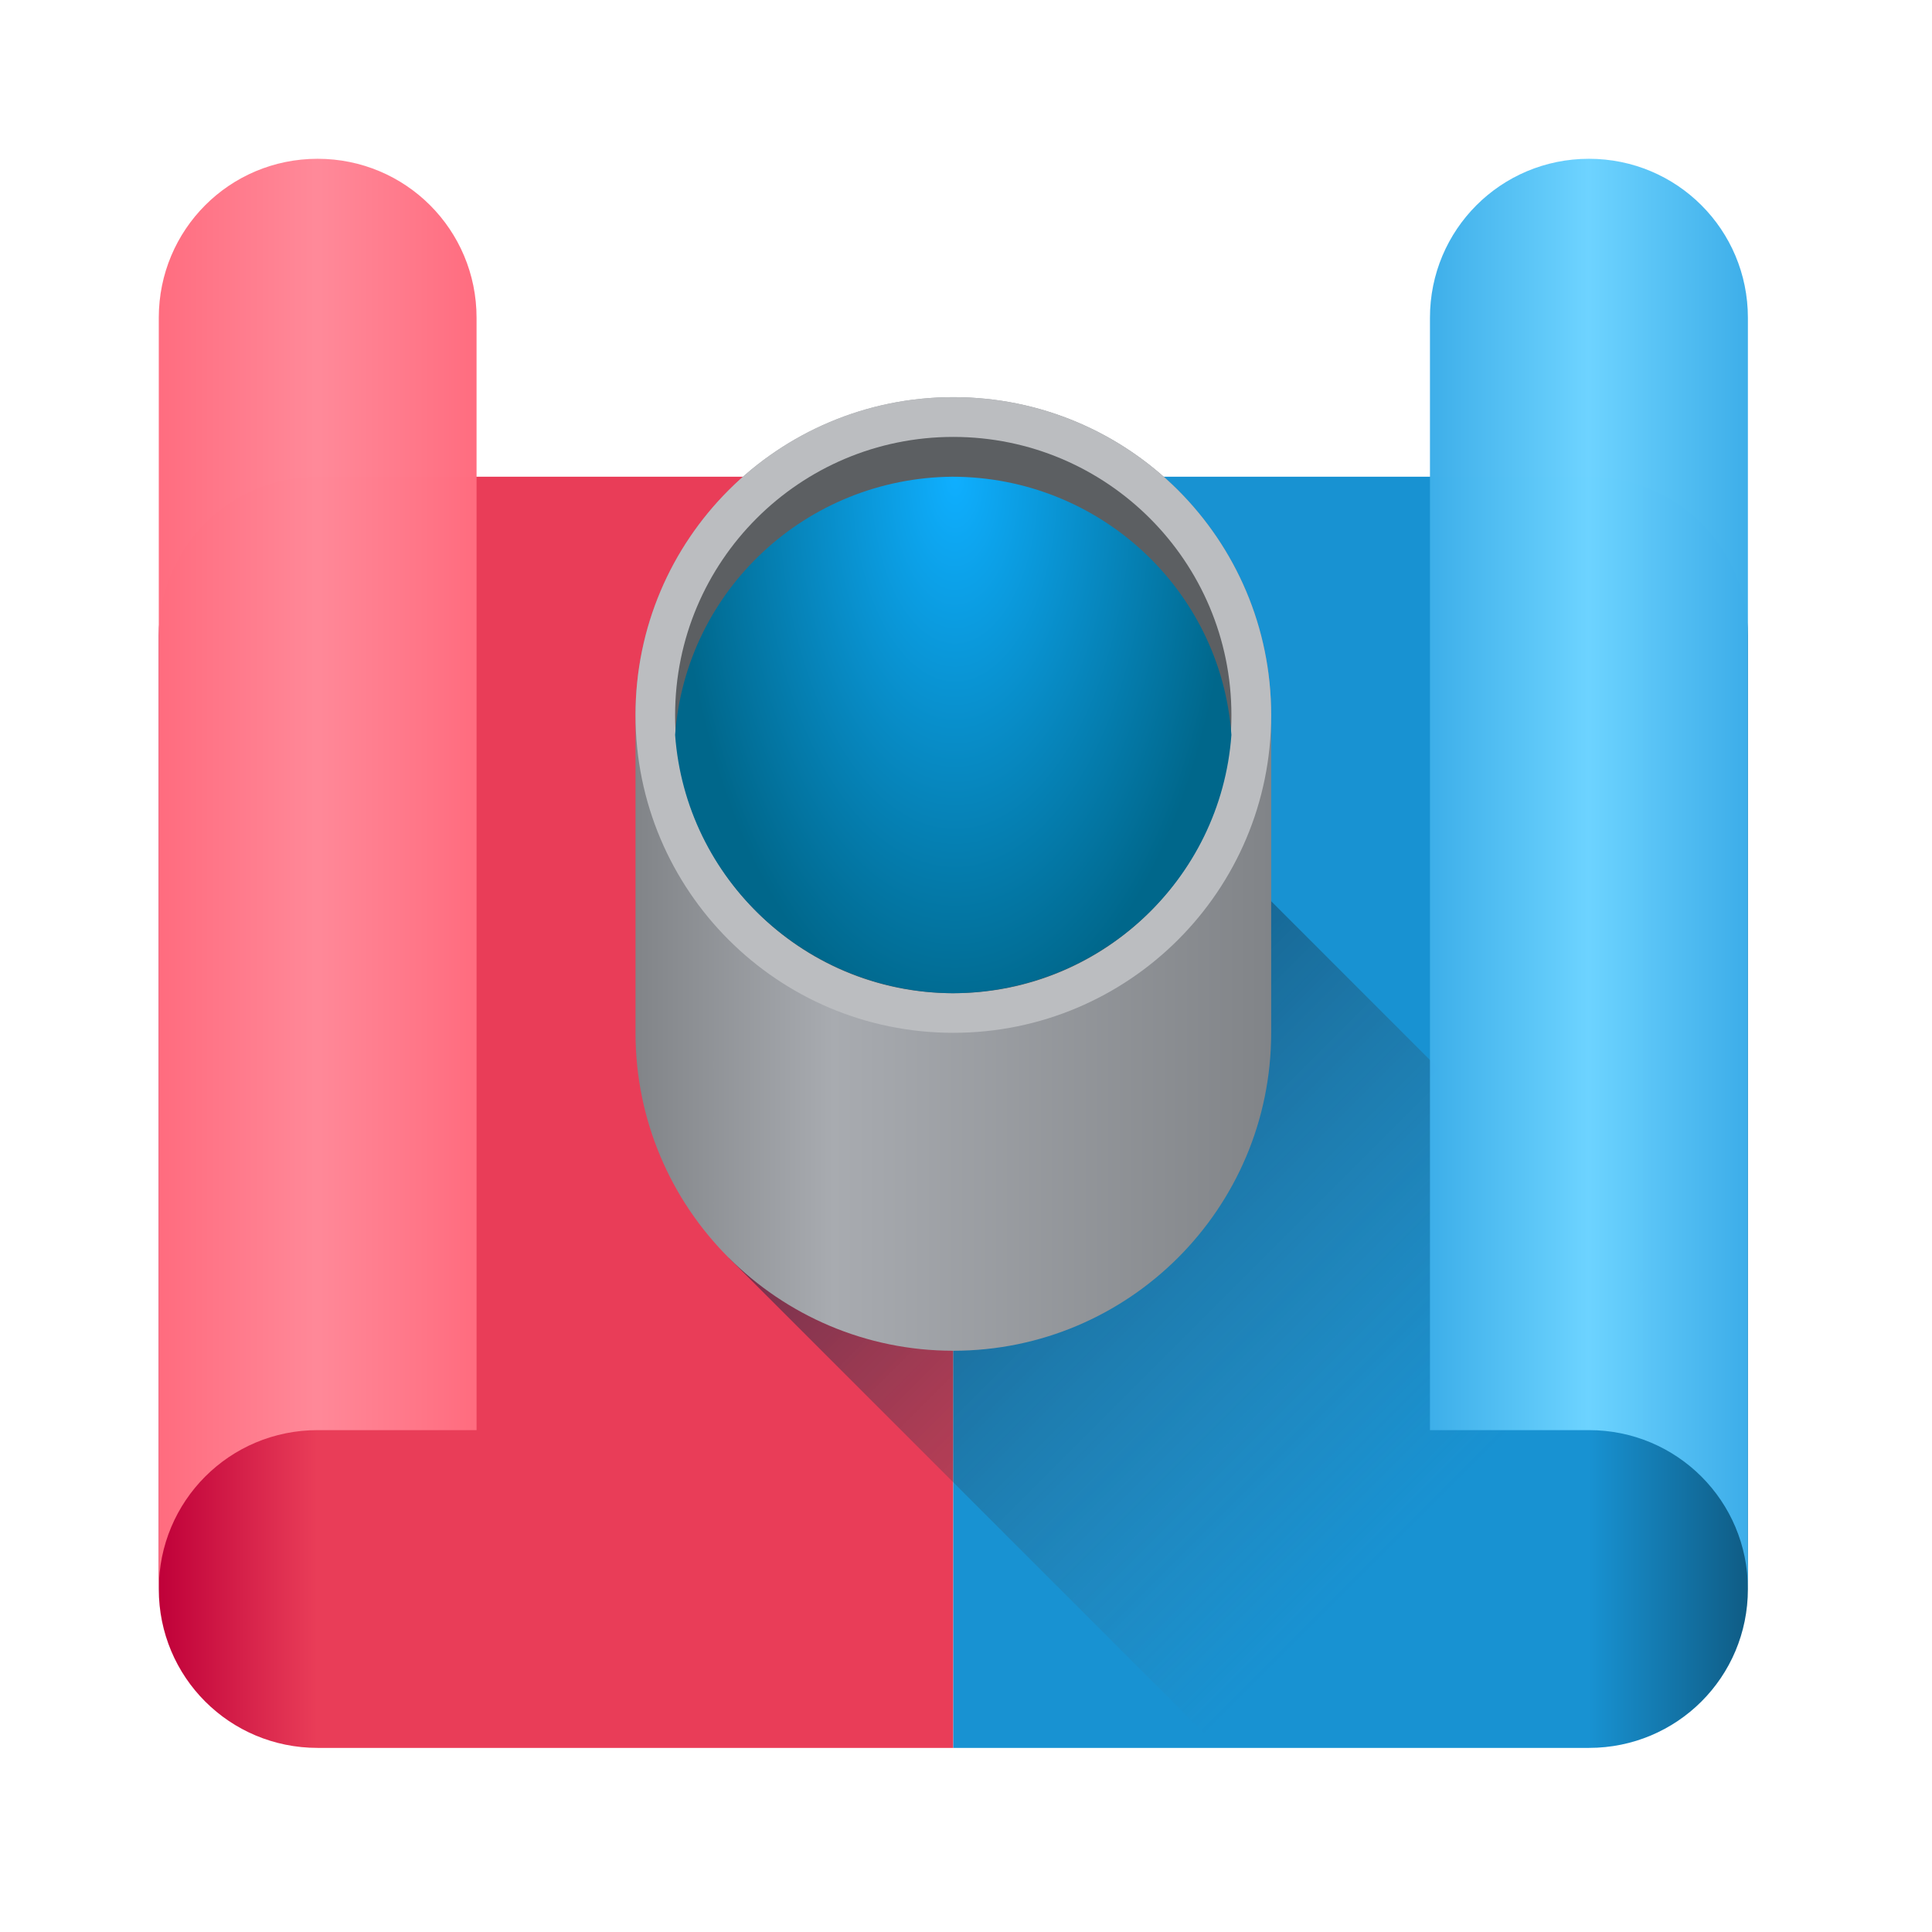 <?xml version="1.0" encoding="UTF-8"?>
<svg xmlns="http://www.w3.org/2000/svg" xmlns:xlink="http://www.w3.org/1999/xlink" width="48px" height="48px" viewBox="0 0 48 48" version="1.1">
<defs>
<linearGradient id="linear0" gradientUnits="userSpaceOnUse" x1="21.167" y1="257.842" x2="22.225" y2="257.842" gradientTransform="matrix(3.73,0,0,3.73,-75.016,-934.222)">
<stop offset="0" style="stop-color:rgb(74.902%,0%,22.353%);stop-opacity:1;"/>
<stop offset="1" style="stop-color:rgb(91.373%,23.922%,34.51%);stop-opacity:1;"/>
</linearGradient>
<linearGradient id="linear1" gradientUnits="userSpaceOnUse" x1="21.167" y1="257.842" x2="31.75" y2="257.842" gradientTransform="matrix(3.73,0,0,3.73,-75.016,-934.222)">
<stop offset="0" style="stop-color:rgb(9.412%,57.255%,82.353%);stop-opacity:1;"/>
<stop offset="0.1" style="stop-color:rgb(9.412%,57.255%,82.353%);stop-opacity:1;"/>
<stop offset="0.9" style="stop-color:rgb(9.412%,57.255%,82.353%);stop-opacity:1;"/>
<stop offset="1" style="stop-color:rgb(5.882%,36.078%,52.157%);stop-opacity:1;"/>
</linearGradient>
<linearGradient id="linear2" gradientUnits="userSpaceOnUse" x1="21.167" y1="256.254" x2="23.283" y2="256.254" gradientTransform="matrix(3.73,0,0,3.73,-75.016,-934.222)">
<stop offset="0" style="stop-color:rgb(100%,42.353%,49.804%);stop-opacity:0.996;"/>
<stop offset="0.5" style="stop-color:rgb(100%,53.725%,60%);stop-opacity:0.996;"/>
<stop offset="1" style="stop-color:rgb(100%,42.353%,49.804%);stop-opacity:0.996;"/>
</linearGradient>
<linearGradient id="linear3" gradientUnits="userSpaceOnUse" x1="26.326" y1="257.312" x2="30.948" y2="257.312" gradientTransform="matrix(2.638,2.638,-2.638,2.638,632.632,-722.871)">
<stop offset="0" style="stop-color:rgb(0%,13.333%,24.314%);stop-opacity:0.538;"/>
<stop offset="1" style="stop-color:rgb(36.078%,37.255%,38.431%);stop-opacity:0;"/>
</linearGradient>
<linearGradient id="linear4" gradientUnits="userSpaceOnUse" x1="29.633" y1="256.254" x2="31.75" y2="256.254" gradientTransform="matrix(3.73,0,0,3.73,-75.016,-934.222)">
<stop offset="0" style="stop-color:rgb(23.922%,68.235%,91.373%);stop-opacity:0.996;"/>
<stop offset="0.5" style="stop-color:rgb(42.745%,82.745%,100%);stop-opacity:0.996;"/>
<stop offset="1" style="stop-color:rgb(23.922%,68.235%,91.373%);stop-opacity:0.996;"/>
</linearGradient>
<linearGradient id="linear5" gradientUnits="userSpaceOnUse" x1="24.342" y1="256.254" x2="28.575" y2="256.254" gradientTransform="matrix(3.73,0,0,3.73,-75.016,-934.222)">
<stop offset="0" style="stop-color:rgb(50.588%,51.765%,53.333%);stop-opacity:1;"/>
<stop offset="0.312" style="stop-color:rgb(65.882%,67.059%,69.02%);stop-opacity:1;"/>
<stop offset="1" style="stop-color:rgb(50.588%,51.765%,53.333%);stop-opacity:1;"/>
</linearGradient>
<radialGradient id="radial0" gradientUnits="userSpaceOnUse" cx="26.458" cy="253.344" fx="26.458" fy="253.344" r="1.852" gradientTransform="matrix(-0,7.461,-3.759,-0,976.047,-185.558)">
<stop offset="0" style="stop-color:rgb(5.882%,68.627%,100%);stop-opacity:1;"/>
<stop offset="1" style="stop-color:rgb(0%,40.392%,54.51%);stop-opacity:1;"/>
</radialGradient>
</defs>
<g id="surface229">
<path style=" stroke:none;fill-rule:nonzero;fill:url(#linear0);" d="M 7.891 11.844 C 5.703 11.844 3.945 13.605 3.945 15.793 L 3.945 39.48 C 3.945 41.668 5.703 43.426 7.891 43.426 L 23.684 43.426 L 23.684 11.844 Z M 7.891 11.844 "/>
<path style=" stroke:none;fill-rule:nonzero;fill:url(#linear1);" d="M 23.684 11.844 L 23.684 43.426 L 39.477 43.426 C 41.664 43.426 43.426 41.668 43.426 39.48 L 43.426 15.793 C 43.426 13.605 41.664 11.844 39.477 11.844 Z M 23.684 11.844 "/>
<path style=" stroke:none;fill-rule:nonzero;fill:url(#linear2);" d="M 7.891 3.945 C 5.703 3.945 3.945 5.707 3.945 7.895 L 3.945 39.48 C 3.945 37.293 5.703 35.531 7.891 35.531 L 11.84 35.531 L 11.84 7.895 C 11.84 5.707 10.078 3.945 7.891 3.945 Z M 7.891 3.945 "/>
<path style=" stroke:none;fill-rule:nonzero;fill:url(#linear3);" d="M 34.852 47.996 L 18.102 31.246 L 29.27 20.078 L 46.02 36.828 "/>
<path style=" stroke:none;fill-rule:nonzero;fill:url(#linear4);" d="M 39.477 3.945 C 37.289 3.945 35.527 5.707 35.527 7.895 L 35.527 35.531 L 39.477 35.531 C 41.664 35.531 43.426 37.293 43.426 39.48 L 43.426 7.895 C 43.426 5.707 41.664 3.945 39.477 3.945 Z M 39.477 3.945 "/>
<path style=" stroke:none;fill-rule:nonzero;fill:url(#linear5);" d="M 23.684 9.867 C 28.047 9.867 31.582 13.402 31.582 17.766 L 31.582 25.66 C 31.582 30.023 28.047 33.559 23.684 33.559 C 19.324 33.559 15.789 30.023 15.789 25.66 L 15.789 17.766 C 15.789 13.402 19.324 9.867 23.684 9.867 Z M 23.684 9.867 "/>
<path style=" stroke:none;fill-rule:nonzero;fill:rgb(73.333%,74.118%,75.294%);fill-opacity:1;" d="M 31.582 17.766 C 31.582 22.125 28.047 25.66 23.684 25.66 C 19.324 25.66 15.789 22.125 15.789 17.766 C 15.789 13.402 19.324 9.867 23.684 9.867 C 28.047 9.867 31.582 13.402 31.582 17.766 Z M 31.582 17.766 "/>
<path style=" stroke:none;fill-rule:nonzero;fill:rgb(36.078%,37.255%,38.431%);fill-opacity:1;" d="M 30.594 17.766 C 30.594 21.582 27.5 24.676 23.684 24.676 C 19.867 24.676 16.773 21.582 16.773 17.766 C 16.773 13.949 19.867 10.855 23.684 10.855 C 27.5 10.855 30.594 13.949 30.594 17.766 Z M 30.594 17.766 "/>
<path style=" stroke:none;fill-rule:nonzero;fill:url(#radial0);" d="M 23.66 11.844 C 20.031 11.875 17.035 14.668 16.773 18.258 C 17.035 21.852 20.031 24.645 23.66 24.676 C 27.309 24.668 30.332 21.871 30.594 18.258 C 30.332 14.648 27.309 11.848 23.66 11.844 Z M 23.66 11.844 "/>
</g>
</svg>
